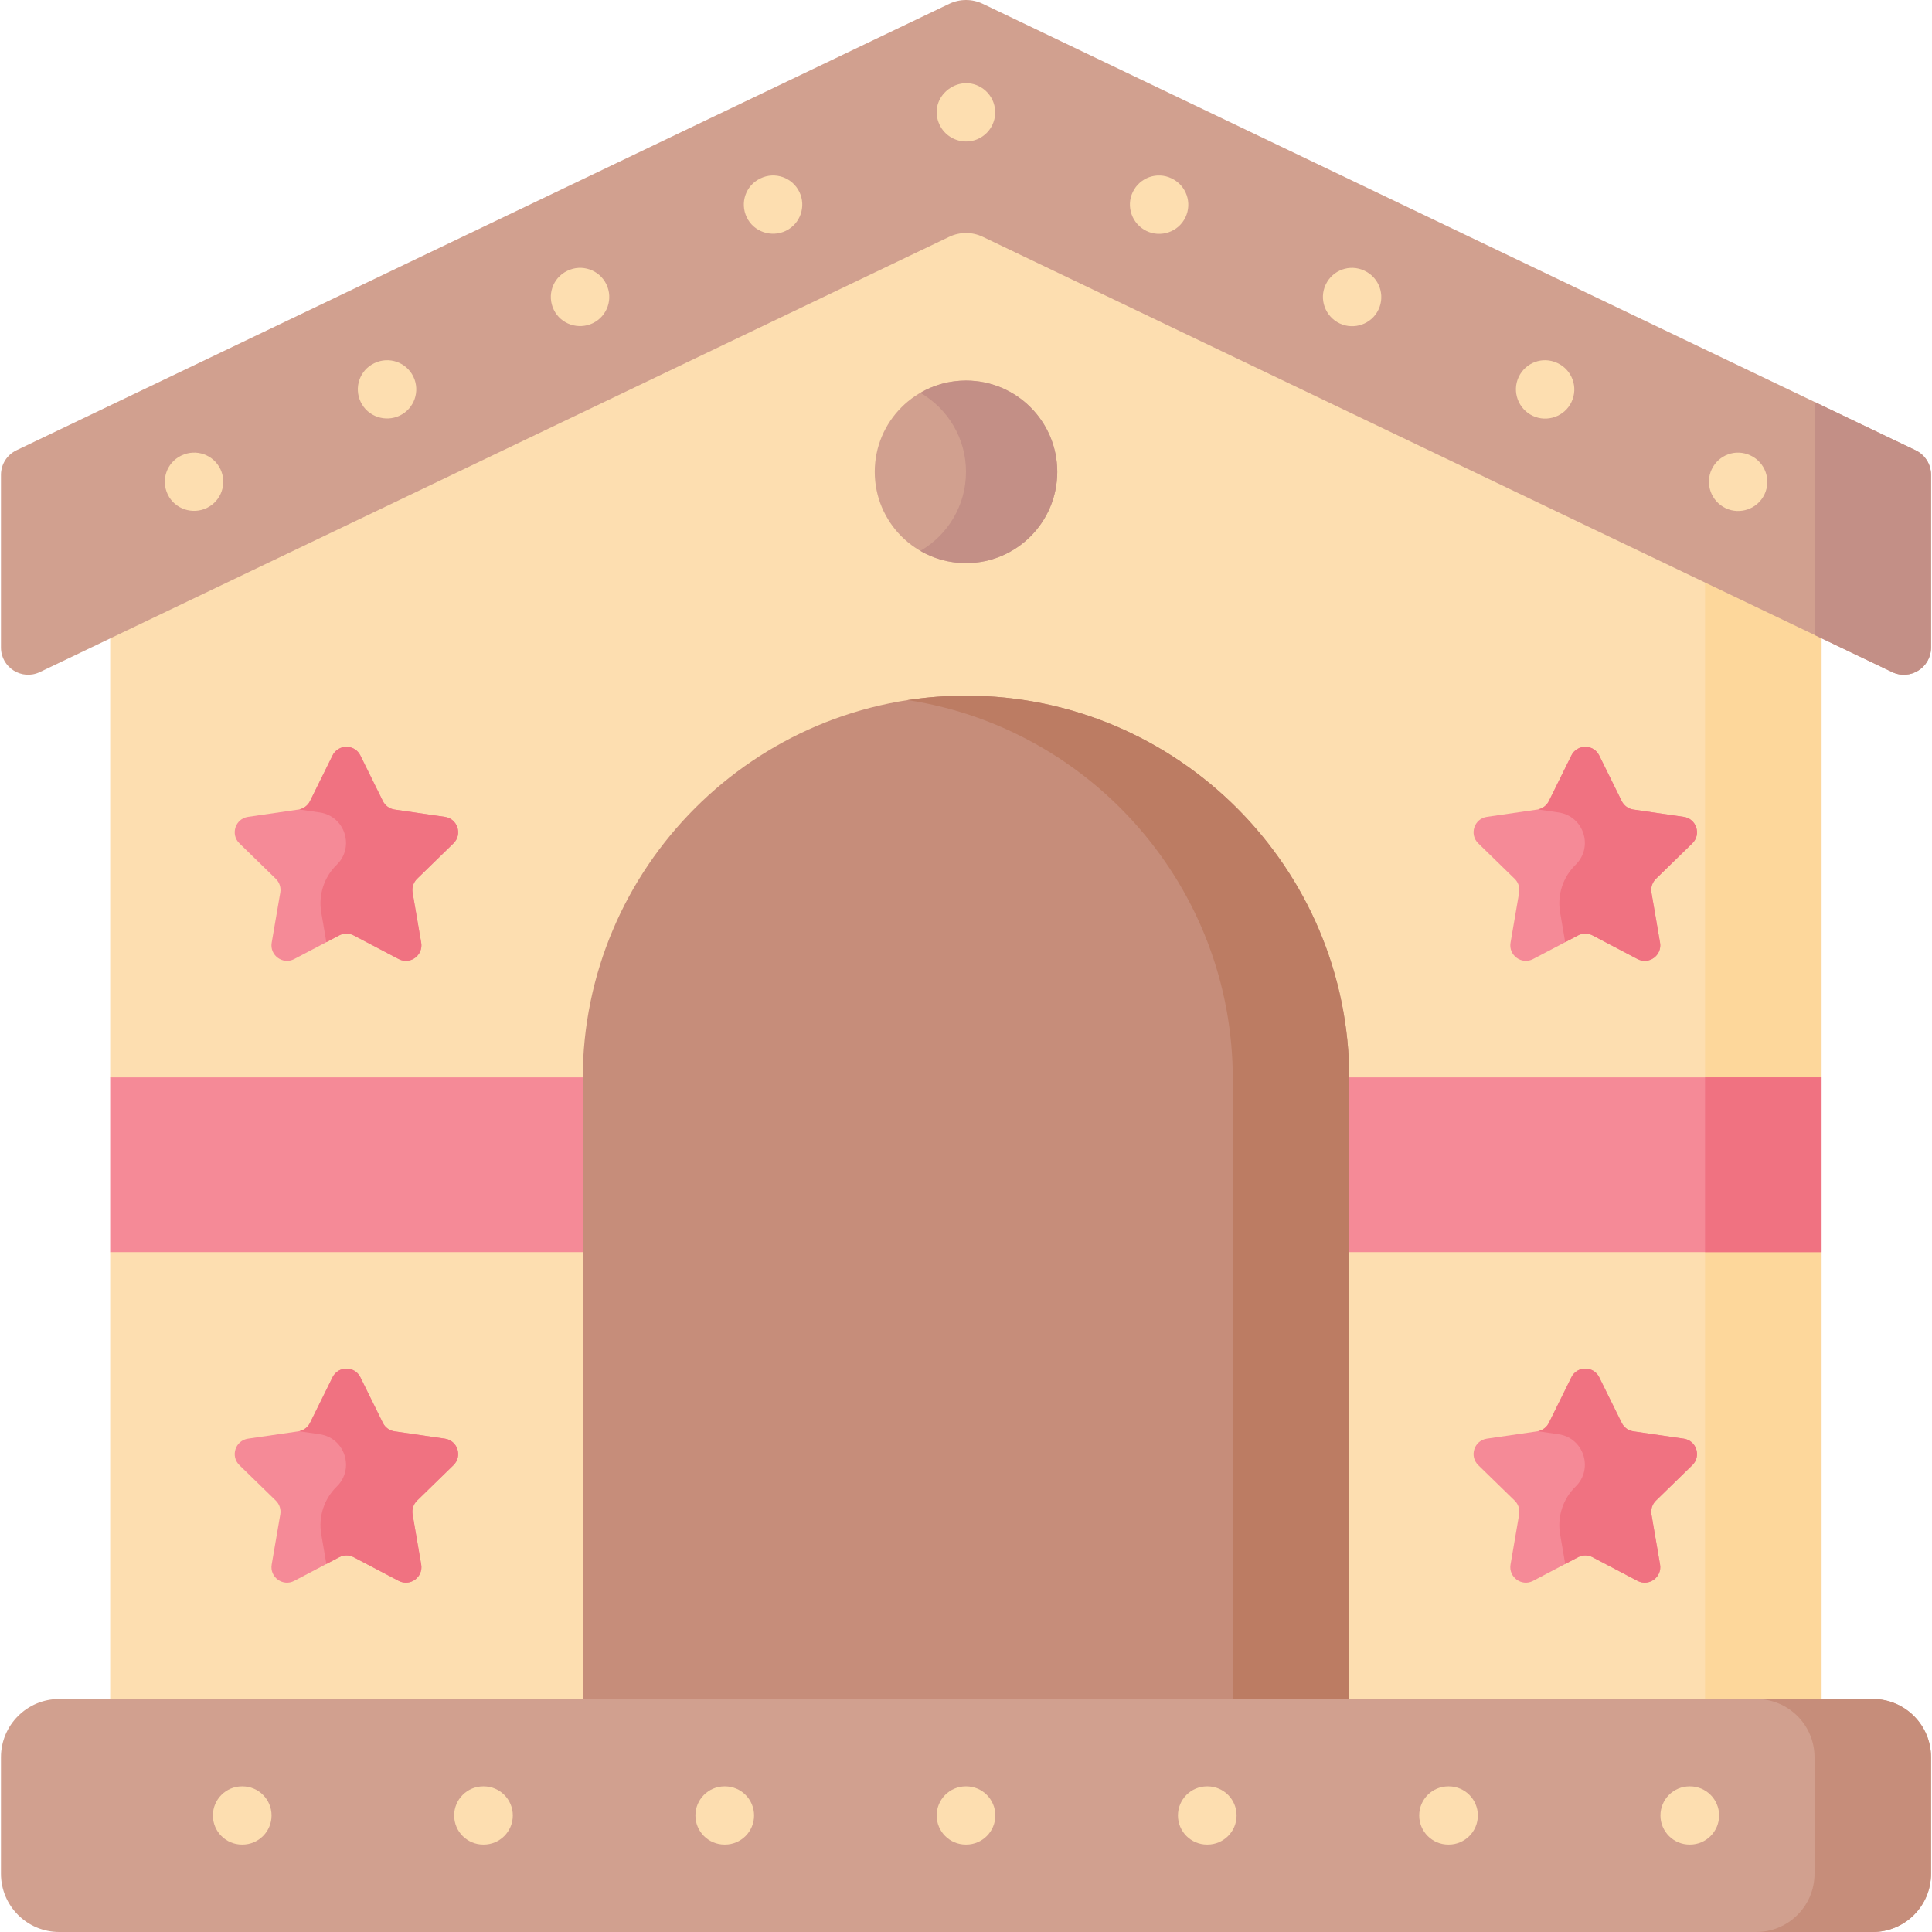 <svg id="Capa_1" enable-background="new 0 0 512 512" height="512" viewBox="0 0 512 512" width="512" xmlns="http://www.w3.org/2000/svg"><g><path d="m482.732 463.023h-453.532v-131.198l15.437-18.57-15.437-27.741v-147.2l226.766-108.061 226.766 108.061v147.2l-15.437 23.155 15.437 23.156z" fill="#fddeb0"/><path d="m451.857 138.314v324.709h30.875v-131.198l-15.437-23.156 15.437-23.155v-147.2z" fill="#fdd79b"/><path d="m256 184.359c-56.01 0-101.578 45.567-101.578 101.578v195.188h203.155v-195.188c.001-56.011-45.567-101.578-101.577-101.578z" fill="#c68d7a"/><path d="m256 184.359c-5.247 0-10.402.4-15.437 1.171 48.71 7.458 86.14 49.643 86.14 100.407v195.188h30.875v-195.188c0-56.011-45.568-101.578-101.578-101.578z" fill="#bc7c63"/><path d="m15.693 450.251h480.614c8.526 0 15.437 6.911 15.437 15.437v30.875c0 8.526-6.911 15.437-15.437 15.437h-480.614c-8.526 0-15.437-6.911-15.437-15.437v-30.875c-.001-8.526 6.911-15.437 15.437-15.437z" fill="#d1a08f"/><path d="m496.307 450.251h-30.875c8.526 0 15.437 6.912 15.437 15.437v30.875c0 8.526-6.911 15.437-15.437 15.437h30.875c8.526 0 15.437-6.912 15.437-15.437v-30.875c.001-8.526-6.911-15.437-15.437-15.437z" fill="#c68d7a"/><g><path d="m501.43 178.106-240.987-115.348c-2.81-1.345-6.077-1.345-8.887 0l-240.986 115.348c-4.782 2.289-10.314-1.197-10.314-6.498v-45.776c0-2.773 1.592-5.301 4.094-6.498l247.207-118.325c2.81-1.345 6.077-1.345 8.887 0l247.207 118.325c2.502 1.197 4.094 3.725 4.094 6.498v45.776c0 5.301-5.533 8.786-10.315 6.498z" fill="#d1a08f"/><g><path d="m480.87 106.515v61.749l20.56 9.841c4.782 2.289 10.314-1.197 10.314-6.498v-45.776c0-2.773-1.592-5.301-4.094-6.498z" fill="#c38f86"/></g><g><g><path d="m44.462 131.054c-1.861-3.835-.303-8.432 3.533-10.294l.085-.041c3.834-1.859 8.453-.26 10.314 3.575s.26 8.453-3.575 10.315c-3.768 1.828-8.473.327-10.357-3.555zm51.14-24.498c-1.852-3.839-.283-8.433 3.556-10.285l.085-.041c3.842-1.851 8.454-.241 10.306 3.598 1.852 3.84.241 8.454-3.599 10.306-3.771 1.818-8.474.308-10.348-3.578zm51.155-24.466c-1.861-3.835-.303-8.432 3.533-10.294l.085-.041c3.835-1.86 8.453-.259 10.314 3.575 1.861 3.835.26 8.453-3.575 10.315-3.768 1.829-8.473.328-10.357-3.555zm51.14-24.497c-1.852-3.839-.283-8.433 3.556-10.284l.085-.041c3.841-1.852 8.454-.241 10.306 3.598 1.852 3.84.241 8.454-3.599 10.306-3.771 1.817-8.474.307-10.348-3.579z" fill="#fddeb0"/></g><g><path d="m256.028 37.497c-2.924 0-5.701-1.651-7.015-4.399-3.239-6.773 4.05-13.302 10.317-10.305 3.846 1.839 5.496 6.458 3.656 10.305-1.326 2.774-4.082 4.399-6.958 4.399z" fill="#fddeb0"/></g><g><path d="m457.334 134.682c-3.853-1.824-5.54-6.446-3.717-10.3 1.824-3.852 6.383-5.519 10.237-3.695l.085.04c3.853 1.824 5.498 6.426 3.674 10.279-1.844 3.897-6.504 5.463-10.279 3.676zm-51.131-24.475c-3.857-1.815-5.555-6.433-3.74-10.291 1.815-3.857 6.369-5.535 10.228-3.718l.085.04c3.857 1.815 5.513 6.413 3.698 10.27-1.836 3.902-6.492 5.478-10.271 3.699zm-51.164-24.488c-3.853-1.824-5.54-6.446-3.717-10.3 1.824-3.852 6.382-5.518 10.237-3.695l.085.04c3.853 1.824 5.498 6.426 3.674 10.279-1.844 3.896-6.504 5.463-10.279 3.676zm-51.215-24.513c-3.835-1.861-5.478-6.5-3.618-10.335s6.437-5.454 10.271-3.596l.085.041c3.835 1.861 5.436 6.479 3.575 10.315-1.88 3.876-6.553 5.399-10.313 3.575z" fill="#fddeb0"/></g></g></g><g><g><path d="m447.863 488.844h-.107c-4.263 0-7.719-3.455-7.719-7.719 0-4.263 3.456-7.719 7.719-7.719h.107c4.263 0 7.719 3.455 7.719 7.719s-3.456 7.719-7.719 7.719zm-63.936 0h-.107c-4.263 0-7.719-3.455-7.719-7.719 0-4.263 3.456-7.719 7.719-7.719h.107c4.263 0 7.719 3.455 7.719 7.719-.001 4.264-3.457 7.719-7.719 7.719zm-63.937 0h-.106c-4.263 0-7.719-3.455-7.719-7.719 0-4.263 3.456-7.719 7.719-7.719h.106c4.263 0 7.719 3.455 7.719 7.719s-3.456 7.719-7.719 7.719zm-63.937 0h-.106c-4.263 0-7.719-3.455-7.719-7.719 0-4.263 3.456-7.719 7.719-7.719h.106c4.263 0 7.719 3.455 7.719 7.719s-3.456 7.719-7.719 7.719zm-63.936 0h-.107c-4.263 0-7.719-3.455-7.719-7.719 0-4.263 3.456-7.719 7.719-7.719h.107c4.263 0 7.719 3.455 7.719 7.719s-3.456 7.719-7.719 7.719zm-63.936 0h-.107c-4.263 0-7.719-3.455-7.719-7.719 0-4.263 3.456-7.719 7.719-7.719h.107c4.263 0 7.719 3.455 7.719 7.719-.001 4.264-3.457 7.719-7.719 7.719zm-63.937 0h-.107c-4.263 0-7.719-3.455-7.719-7.719 0-4.263 3.456-7.719 7.719-7.719h.107c4.263 0 7.719 3.455 7.719 7.719s-3.456 7.719-7.719 7.719z" fill="#fddeb0"/></g></g><circle cx="256" cy="125.042" fill="#d1a08f" r="24.185"/><path d="m256 100.857c-4.407 0-8.534 1.184-12.093 3.244 7.227 4.182 12.093 11.991 12.093 20.941s-4.866 16.759-12.093 20.942c3.558 2.059 7.686 3.243 12.093 3.243 13.357 0 24.185-10.828 24.185-24.185s-10.828-24.185-24.185-24.185z" fill="#c38f86"/><path d="m29.2 285.514h125.222v46.312h-125.222z" fill="#f58a97"/><path d="m357.509 285.514h125.222v46.312h-125.222z" fill="#f58a97"/><path d="m451.857 285.513h30.875v46.312h-30.875z" fill="#f07281"/><g fill="#f58a97"><path d="m95.503 200.21 5.961 12.078c.6 1.215 1.759 2.057 3.1 2.252l13.328 1.937c3.377.491 4.725 4.64 2.281 7.022l-9.645 9.401c-.97.946-1.413 2.308-1.184 3.644l2.277 13.275c.577 3.363-2.953 5.927-5.973 4.34l-11.921-6.267c-1.199-.63-2.632-.63-3.831 0l-11.921 6.267c-3.02 1.588-6.55-.977-5.973-4.34l2.277-13.275c.229-1.335-.214-2.698-1.184-3.644l-9.645-9.401c-2.443-2.382-1.095-6.531 2.281-7.022l13.328-1.937c1.341-.195 2.5-1.037 3.1-2.252l5.961-12.078c1.51-3.06 5.873-3.06 7.383 0z"/><path d="m423.812 200.21 5.961 12.078c.6 1.215 1.759 2.057 3.1 2.252l13.328 1.937c3.377.491 4.725 4.64 2.281 7.022l-9.645 9.401c-.97.946-1.413 2.308-1.184 3.644l2.277 13.275c.577 3.363-2.953 5.927-5.973 4.34l-11.921-6.267c-1.199-.63-2.632-.63-3.831 0l-11.921 6.267c-3.02 1.588-6.55-.977-5.973-4.34l2.277-13.275c.229-1.335-.214-2.698-1.184-3.644l-9.645-9.401c-2.443-2.382-1.095-6.531 2.281-7.022l13.328-1.937c1.341-.195 2.5-1.037 3.1-2.252l5.961-12.078c1.51-3.06 5.873-3.06 7.383 0z"/></g><g><path d="m95.503 364.995 5.961 12.078c.6 1.215 1.759 2.057 3.1 2.252l13.328 1.937c3.377.491 4.725 4.64 2.281 7.022l-9.645 9.401c-.97.946-1.413 2.308-1.184 3.644l2.277 13.275c.577 3.363-2.953 5.927-5.973 4.34l-11.921-6.267c-1.199-.63-2.632-.63-3.831 0l-11.921 6.267c-3.02 1.588-6.55-.977-5.973-4.34l2.277-13.275c.229-1.335-.214-2.698-1.184-3.644l-9.645-9.401c-2.443-2.382-1.095-6.531 2.281-7.022l13.328-1.937c1.341-.195 2.5-1.037 3.1-2.252l5.961-12.078c1.51-3.06 5.873-3.06 7.383 0z" fill="#f58a97"/><path d="m423.812 364.995 5.961 12.078c.6 1.215 1.759 2.057 3.1 2.252l13.328 1.937c3.377.491 4.725 4.64 2.281 7.022l-9.645 9.401c-.97.946-1.413 2.308-1.184 3.644l2.277 13.275c.577 3.363-2.953 5.927-5.973 4.34l-11.921-6.267c-1.199-.63-2.632-.63-3.831 0l-11.921 6.267c-3.02 1.588-6.55-.977-5.973-4.34l2.277-13.275c.229-1.335-.214-2.698-1.184-3.644l-9.645-9.401c-2.443-2.382-1.095-6.531 2.281-7.022l13.328-1.937c1.341-.195 2.5-1.037 3.1-2.252l5.961-12.078c1.51-3.06 5.873-3.06 7.383 0z" fill="#f58a97"/><g><path d="m448.482 388.283c2.443-2.382 1.095-6.531-2.282-7.022l-13.328-1.937c-1.341-.195-2.5-1.037-3.1-2.252l-5.961-12.077c-1.51-3.06-5.873-3.06-7.383 0l-5.961 12.078c-.54 1.094-1.536 1.88-2.708 2.168.001.051.001.033.002.084l5.274.766c6.671.969 9.335 9.168 4.508 13.873-3.359 3.275-4.892 7.992-4.099 12.616l1.353 7.886 3.408-1.792c1.199-.631 2.632-.631 3.831 0l11.921 6.267c3.02 1.588 6.55-.977 5.973-4.34l-2.277-13.274c-.229-1.335.214-2.698 1.184-3.644z" fill="#f07281"/></g><g><path d="m448.482 223.498c2.443-2.382 1.095-6.531-2.282-7.022l-13.328-1.937c-1.341-.195-2.5-1.037-3.1-2.252l-5.961-12.077c-1.51-3.06-5.873-3.06-7.383 0l-5.961 12.078c-.54 1.094-1.536 1.88-2.708 2.168.001.051.001.033.002.084l5.274.766c6.671.969 9.335 9.168 4.508 13.873-3.359 3.275-4.892 7.992-4.099 12.616l1.353 7.886 3.408-1.792c1.199-.631 2.632-.631 3.831 0l11.921 6.267c3.02 1.588 6.55-.977 5.973-4.34l-2.277-13.274c-.229-1.335.214-2.698 1.184-3.644z" fill="#f07281"/></g><g><path d="m120.173 388.283c2.443-2.382 1.095-6.531-2.282-7.022l-13.328-1.937c-1.341-.195-2.5-1.037-3.1-2.252l-5.961-12.077c-1.51-3.06-5.873-3.06-7.383 0l-5.961 12.078c-.54 1.094-1.536 1.88-2.708 2.168.001.051.001.033.002.084l5.274.766c6.671.969 9.335 9.168 4.508 13.873-3.359 3.275-4.892 7.992-4.099 12.616l1.353 7.886 3.408-1.792c1.199-.631 2.632-.631 3.831 0l11.921 6.267c3.02 1.588 6.55-.977 5.973-4.34l-2.277-13.274c-.229-1.335.214-2.698 1.184-3.644z" fill="#f07281"/></g><g><path d="m120.173 223.498c2.443-2.382 1.095-6.531-2.282-7.022l-13.328-1.937c-1.341-.195-2.5-1.037-3.1-2.252l-5.961-12.077c-1.51-3.06-5.873-3.06-7.383 0l-5.961 12.078c-.54 1.094-1.536 1.88-2.708 2.168.001.051.001.033.002.084l5.274.766c6.671.969 9.335 9.168 4.508 13.873-3.359 3.275-4.892 7.992-4.099 12.616l1.353 7.886 3.408-1.792c1.199-.631 2.632-.631 3.831 0l11.921 6.267c3.02 1.588 6.55-.977 5.973-4.34l-2.277-13.274c-.229-1.335.214-2.698 1.184-3.644z" fill="#f07281"/></g></g></g></svg>